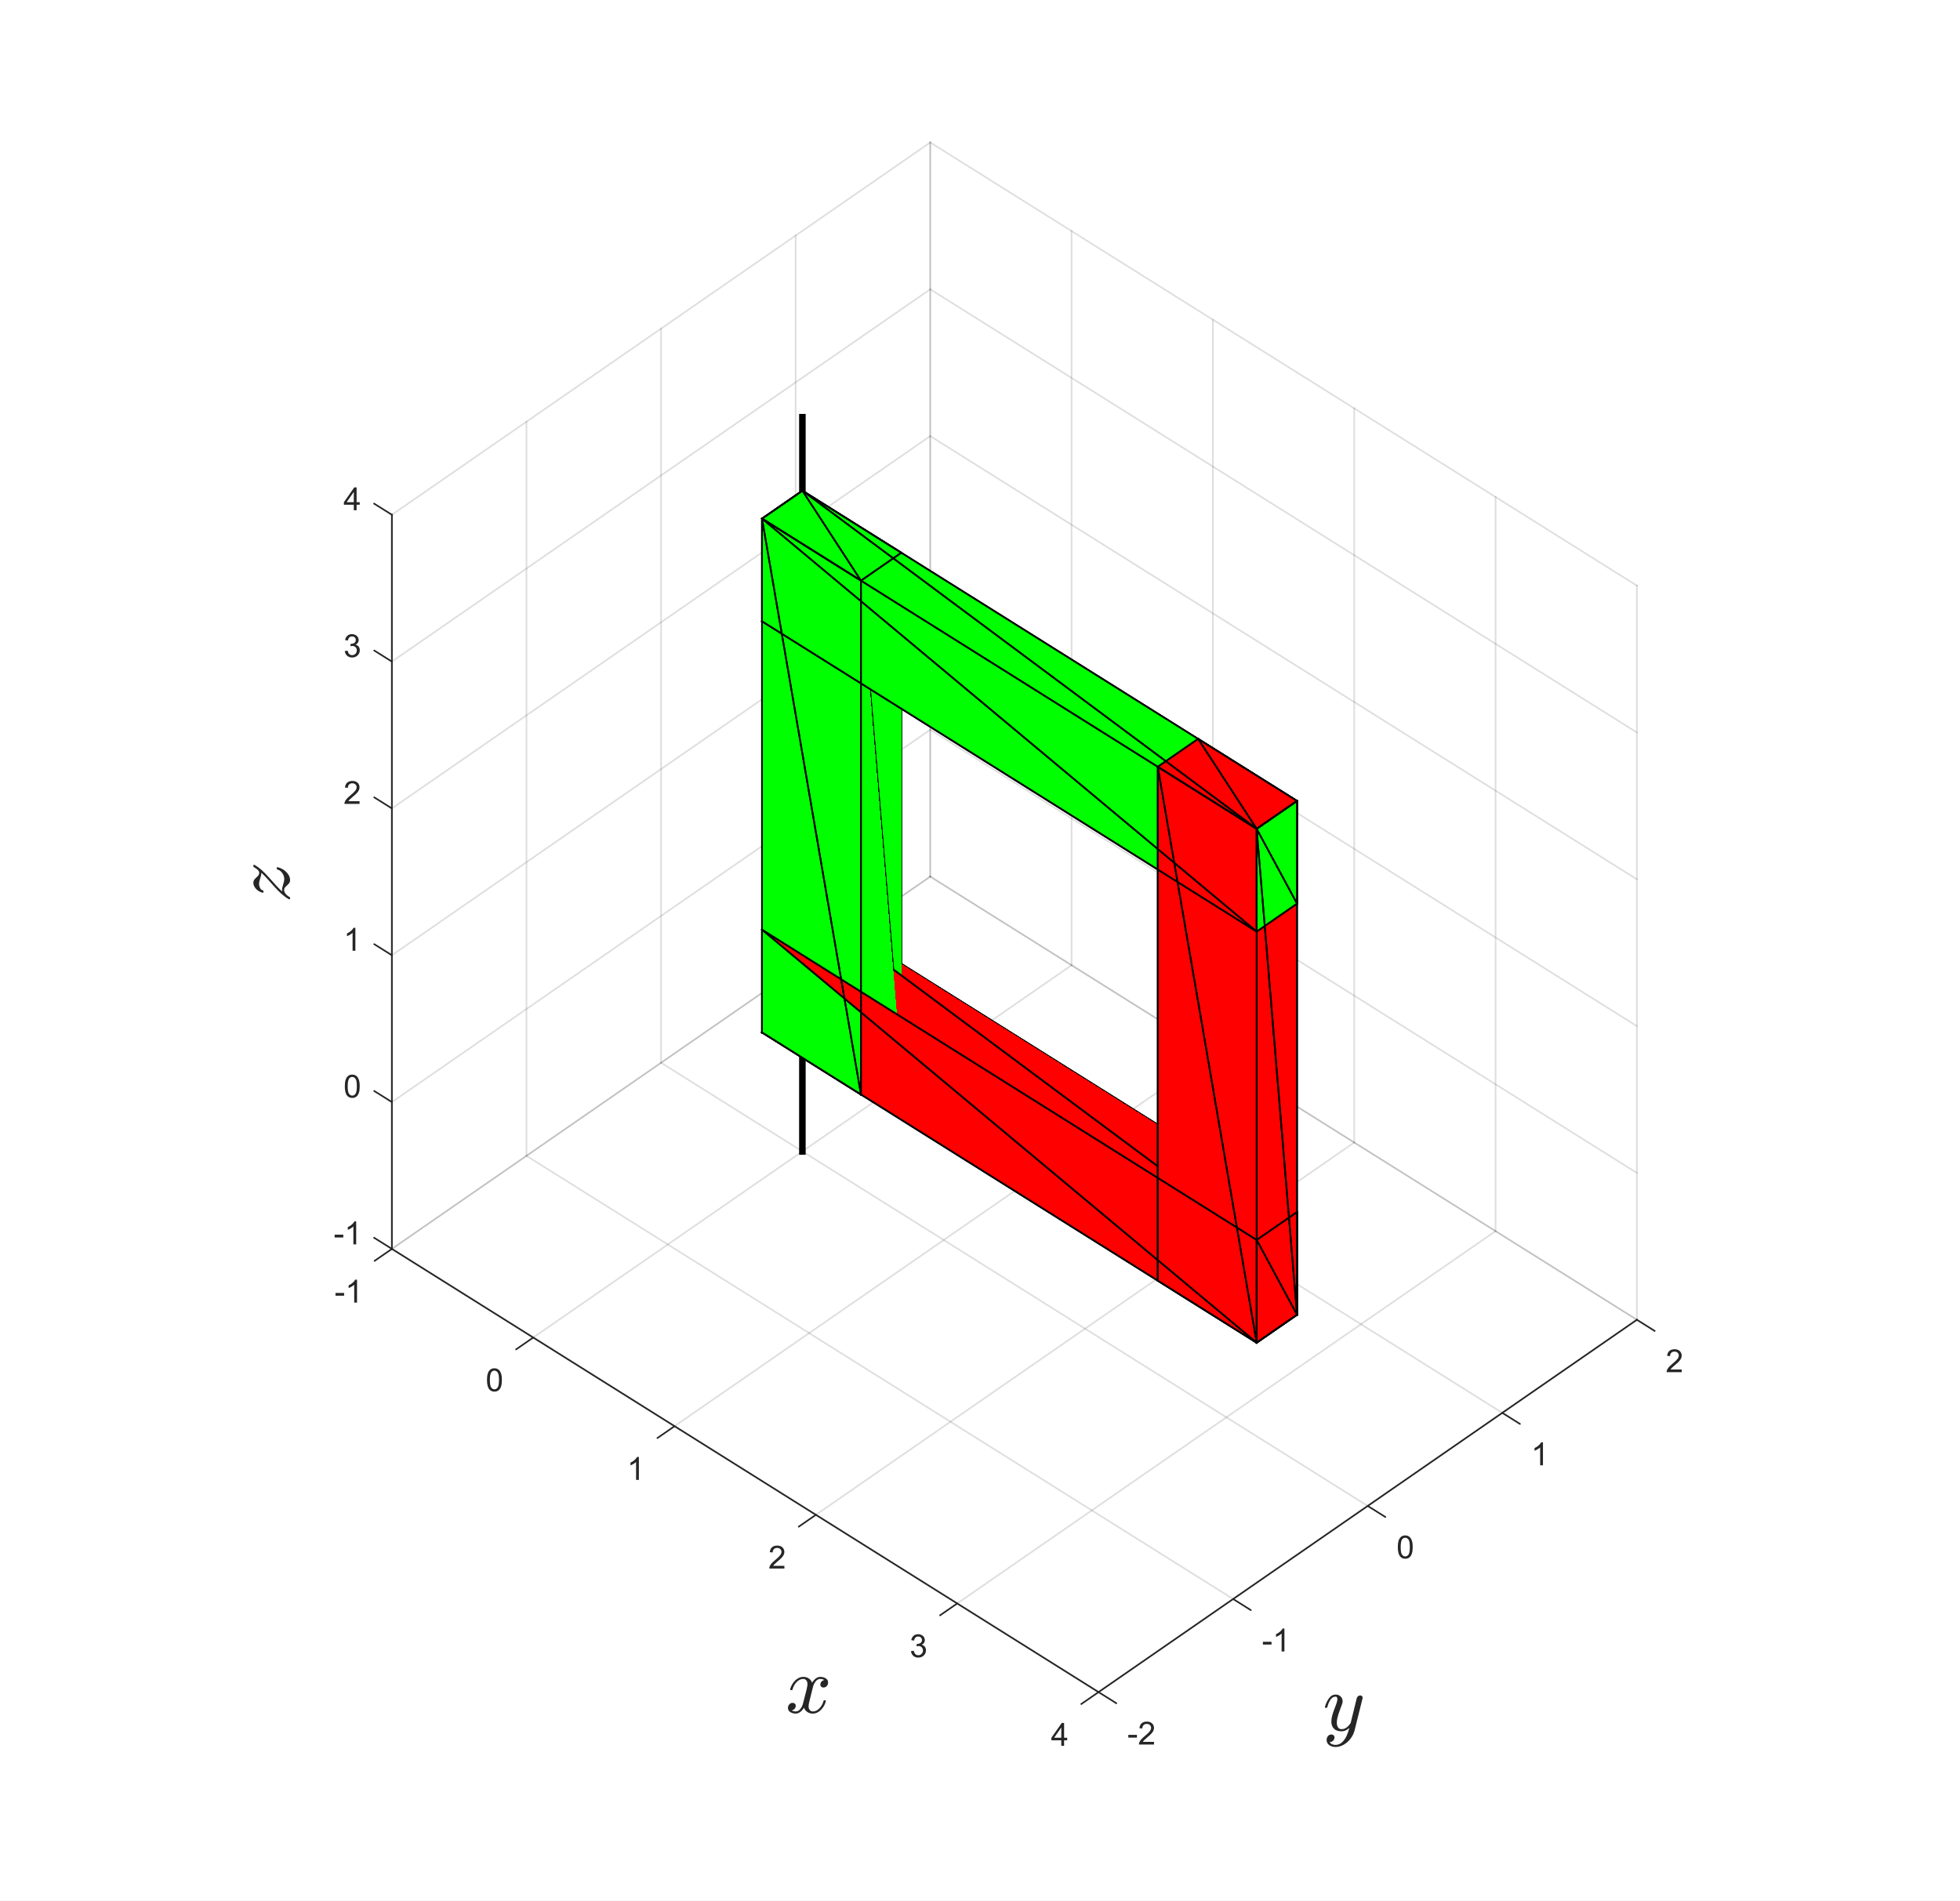 <?xml version="1.0"?>
<!DOCTYPE svg PUBLIC '-//W3C//DTD SVG 1.0//EN'
          'http://www.w3.org/TR/2001/REC-SVG-20010904/DTD/svg10.dtd'>
<svg xmlns:xlink="http://www.w3.org/1999/xlink" style="fill-opacity:1; color-rendering:auto; color-interpolation:auto; stroke:black; text-rendering:auto; stroke-linecap:square; stroke-miterlimit:10; stroke-opacity:1; shape-rendering:auto; fill:black; stroke-dasharray:none; font-weight:normal; stroke-width:1; font-family:'Dialog'; font-style:normal; stroke-linejoin:miter; font-size:12px; stroke-dashoffset:0; image-rendering:auto;" width="798" height="774" xmlns="http://www.w3.org/2000/svg"
><rect width="100%" height="100%" fill="#333333" stroke="none"/><!--Generated by the Batik Graphics2D SVG Generator--><defs id="genericDefs"
  /><g
  ><defs id="defs1"
    ><clipPath clipPathUnits="userSpaceOnUse" id="clipPath1"
      ><path d="M0 0 L798 0 L798 774 L0 774 L0 0 Z"
      /></clipPath
    ></defs
    ><g style="fill:white; stroke:white;"
    ><rect x="0" y="0" width="798" style="clip-path:url(#clipPath1); stroke:none;" height="774"
    /></g
    ><g style="fill:white; text-rendering:optimizeSpeed; color-rendering:optimizeSpeed; image-rendering:optimizeSpeed; shape-rendering:crispEdges; color-interpolation:sRGB; stroke:white;"
    ><rect x="0" width="798" height="774" y="0" style="stroke:none;"
      /><path style="stroke:none;" d="M159.556 508.534 L447.263 689 L666.444 537.391 L378.737 356.925 Z"
      /><path style="stroke:none;" d="M378.737 356.925 L666.444 537.391 L666.444 238.466 L378.737 58 Z"
      /><path style="stroke:none;" d="M159.556 508.534 L378.737 356.925 L378.737 58 L159.556 209.608 Z"
    /></g
    ><g style="stroke-linecap:butt; fill-opacity:0.149; fill:rgb(38,38,38); text-rendering:geometricPrecision; color-rendering:optimizeQuality; image-rendering:optimizeQuality; stroke-linejoin:round; color-interpolation:linearRGB; stroke:rgb(38,38,38); stroke-width:0.667; stroke-opacity:0.149;"
    ><line y2="356.925" style="fill:none;" x1="159.556" x2="378.737" y1="508.534"
      /><line y2="393.019" style="fill:none;" x1="217.097" x2="436.278" y1="544.627"
      /><line y2="429.112" style="fill:none;" x1="274.639" x2="493.82" y1="580.72"
      /><line y2="465.205" style="fill:none;" x1="332.18" x2="551.361" y1="616.813"
      /><line y2="501.298" style="fill:none;" x1="389.722" x2="608.903" y1="652.907"
      /><line y2="537.391" style="fill:none;" x1="447.263" x2="666.444" y1="689"
      /><line y2="58" style="fill:none;" x1="378.737" x2="378.737" y1="356.925"
      /><line y2="94.093" style="fill:none;" x1="436.278" x2="436.278" y1="393.019"
      /><line y2="130.186" style="fill:none;" x1="493.82" x2="493.82" y1="429.112"
      /><line y2="166.28" style="fill:none;" x1="551.361" x2="551.361" y1="465.205"
      /><line y2="202.373" style="fill:none;" x1="608.903" x2="608.903" y1="501.298"
      /><line y2="238.466" style="fill:none;" x1="666.444" x2="666.444" y1="537.391"
      /><line y2="508.534" style="fill:none;" x1="447.263" x2="159.556" y1="689"
      /><line y2="470.632" style="fill:none;" x1="502.058" x2="214.351" y1="651.098"
      /><line y2="432.73" style="fill:none;" x1="556.854" x2="269.146" y1="613.196"
      /><line y2="394.827" style="fill:none;" x1="611.649" x2="323.942" y1="575.294"
      /><line y2="356.925" style="fill:none;" x1="666.444" x2="378.737" y1="537.391"
      /><line y2="209.608" style="fill:none;" x1="159.556" x2="159.556" y1="508.534"
      /><line y2="171.706" style="fill:none;" x1="214.351" x2="214.351" y1="470.632"
      /><line y2="133.804" style="fill:none;" x1="269.146" x2="269.146" y1="432.73"
      /><line y2="95.902" style="fill:none;" x1="323.942" x2="323.942" y1="394.827"
      /><line y2="58" style="fill:none;" x1="378.737" x2="378.737" y1="356.925"
      /><line y2="356.925" style="fill:none;" x1="666.444" x2="378.737" y1="537.391"
      /><line y2="297.14" style="fill:none;" x1="666.444" x2="378.737" y1="477.606"
      /><line y2="237.355" style="fill:none;" x1="666.444" x2="378.737" y1="417.821"
      /><line y2="177.57" style="fill:none;" x1="666.444" x2="378.737" y1="358.036"
      /><line y2="117.785" style="fill:none;" x1="666.444" x2="378.737" y1="298.251"
      /><line y2="58" style="fill:none;" x1="666.444" x2="378.737" y1="238.466"
      /><line y2="508.534" style="fill:none;" x1="378.737" x2="159.556" y1="356.925"
      /><line y2="448.749" style="fill:none;" x1="378.737" x2="159.556" y1="297.14"
      /><line y2="388.964" style="fill:none;" x1="378.737" x2="159.556" y1="237.355"
      /><line y2="329.179" style="fill:none;" x1="378.737" x2="159.556" y1="177.57"
      /><line y2="269.394" style="fill:none;" x1="378.737" x2="159.556" y1="117.785"
      /><line y2="209.608" style="fill:none;" x1="378.737" x2="159.556" y1="58"
    /></g
    ><g style="stroke-linecap:butt; text-rendering:geometricPrecision; color-rendering:optimizeQuality; image-rendering:optimizeQuality; stroke-linejoin:round; color-interpolation:linearRGB; stroke-width:2.667;"
    ><line y2="169.868" style="fill:none;" x1="326.688" x2="326.688" y1="468.853"
    /></g
    ><g transform="translate(147.845,501.188)" style="font-size:13px; fill:rgb(38,38,38); text-rendering:geometricPrecision; color-rendering:optimizeQuality; image-rendering:optimizeQuality; font-family:'SansSerif'; color-interpolation:linearRGB; stroke:rgb(38,38,38);"
    ><path style="stroke:none;" d="M-11.594 2.703 L-11.594 1.562 L-8.078 1.562 L-8.078 2.703 L-11.594 2.703 ZM-2.827 5.5 L-3.968 5.5 L-3.968 -1.781 Q-4.39 -1.391 -5.054 -0.992 Q-5.718 -0.594 -6.249 -0.406 L-6.249 -1.516 Q-5.296 -1.953 -4.577 -2.594 Q-3.858 -3.234 -3.562 -3.844 L-2.827 -3.844 L-2.827 5.5 Z"
    /></g
    ><g style="stroke-linecap:butt; fill:rgb(38,38,38); text-rendering:geometricPrecision; color-rendering:optimizeQuality; image-rendering:optimizeQuality; stroke-linejoin:round; color-interpolation:linearRGB; stroke:rgb(38,38,38); stroke-width:0.667;"
    ><line y2="504.022" style="fill:none;" x1="159.556" x2="152.363" y1="508.534"
      /><line y2="689" style="fill:none;" x1="159.556" x2="447.263" y1="508.534"
      /><line y2="513.364" style="fill:none;" x1="159.556" x2="152.573" y1="508.534"
      /><line y2="209.608" style="fill:none;" x1="159.556" x2="159.556" y1="508.534"
    /></g
    ><g style="fill:red; text-rendering:optimizeSpeed; color-rendering:optimizeSpeed; image-rendering:optimizeSpeed; shape-rendering:crispEdges; color-interpolation:sRGB; stroke:red;"
    ><path style="stroke:none;" d="M326.688 409.038 L310.249 420.408 L326.688 367.188 Z"
      /><path style="stroke:none;" d="M326.688 409.038 L326.688 367.188 L528.083 535.364 Z"
      /><path d="M326.688 409.038 L326.688 199.79 L366.967 434.303 Z" style="fill:lime; stroke:none;"
      /><path d="M326.688 409.038 L310.249 420.408 L326.688 199.79 Z" style="fill:lime; stroke:none;"
    /></g
    ><g style="stroke-linecap:butt; text-rendering:geometricPrecision; color-rendering:optimizeQuality; image-rendering:optimizeQuality; stroke-linejoin:round; color-interpolation:linearRGB; stroke-width:0.667;"
    ><line y2="367.188" style="fill:none;" x1="326.688" x2="326.688" y1="409.038"
    /></g
    ><g style="fill:red; text-rendering:optimizeSpeed; color-rendering:optimizeSpeed; image-rendering:optimizeSpeed; shape-rendering:crispEdges; color-interpolation:sRGB; stroke:red;"
    ><path style="stroke:none;" d="M326.688 409.038 L528.083 535.364 L511.644 546.735 Z"
      /><path d="M326.688 409.038 L366.967 434.303 L350.528 445.674 Z" style="fill:lime; stroke:none;"
    /></g
    ><g style="text-rendering:geometricPrecision; stroke-width:0.667; color-interpolation:linearRGB; color-rendering:optimizeQuality; image-rendering:optimizeQuality;"
    ><line y2="409.038" style="fill:none;" x1="366.967" x2="326.688" y1="434.303"
    /></g
    ><g style="fill:lime; text-rendering:optimizeSpeed; color-rendering:optimizeSpeed; image-rendering:optimizeSpeed; shape-rendering:crispEdges; color-interpolation:sRGB; stroke:lime;"
    ><path style="stroke:none;" d="M326.688 409.038 L350.528 445.674 L310.249 420.408 Z"
      /><path d="M326.688 409.038 L511.644 546.735 L310.249 420.408 Z" style="fill:red; stroke:none;"
    /></g
    ><g style="text-rendering:geometricPrecision; stroke-width:0.667; color-interpolation:linearRGB; color-rendering:optimizeQuality; image-rendering:optimizeQuality;"
    ><line y2="409.038" style="fill:none;" x1="310.249" x2="326.688" y1="420.408"
      /><line y2="409.038" style="fill:none;" x1="350.528" x2="326.688" y1="445.674"
      /><line y2="445.674" style="fill:none;" x1="326.688" x2="350.528" y1="409.038"
      /><line y2="434.303" style="fill:none;" x1="326.688" x2="366.967" y1="409.038"
      /><line y2="420.408" style="fill:none;" x1="326.688" x2="310.249" y1="409.038"
      /><line y2="409.038" style="fill:none;" x1="326.688" x2="326.688" y1="199.79"
      /><line y2="420.408" style="fill:none;" x1="326.688" x2="310.249" y1="409.038"
      /><line y2="409.038" style="fill:none;" x1="326.688" x2="326.688" y1="367.188"
      /><line y2="409.038" style="fill:none;" x1="310.249" x2="326.688" y1="420.408"
      /><line y2="535.364" style="fill:none;" x1="326.688" x2="528.083" y1="409.038"
    /></g
    ><g style="fill:red; text-rendering:optimizeSpeed; color-rendering:optimizeSpeed; image-rendering:optimizeSpeed; shape-rendering:crispEdges; color-interpolation:sRGB; stroke:red;"
    ><path style="stroke:none;" d="M487.804 510.099 L511.644 546.735 L471.365 521.469 Z"
    /></g
    ><g style="text-rendering:geometricPrecision; stroke-width:0.667; color-interpolation:linearRGB; color-rendering:optimizeQuality; image-rendering:optimizeQuality;"
    ><line y2="409.038" style="fill:none;" x1="511.644" x2="326.688" y1="546.735"
      /><line y2="546.735" style="fill:none;" x1="326.688" x2="511.644" y1="409.038"
      /><line y2="409.038" style="fill:none;" x1="528.083" x2="326.688" y1="535.364"
      /><line y2="199.79" style="fill:none;" x1="326.688" x2="326.688" y1="409.038"
    /></g
    ><g transform="translate(148.187,516.398)" style="font-size:13px; fill:rgb(38,38,38); text-rendering:geometricPrecision; color-rendering:optimizeQuality; image-rendering:optimizeQuality; font-family:'SansSerif'; color-interpolation:linearRGB; stroke:rgb(38,38,38);"
    ><path style="stroke:none;" d="M-11.594 11.203 L-11.594 10.062 L-8.078 10.062 L-8.078 11.203 L-11.594 11.203 ZM-2.827 14 L-3.968 14 L-3.968 6.719 Q-4.39 7.109 -5.054 7.508 Q-5.718 7.906 -6.249 8.094 L-6.249 6.984 Q-5.296 6.547 -4.577 5.906 Q-3.858 5.266 -3.562 4.656 L-2.827 4.656 L-2.827 14 Z"
    /></g
    ><g style="fill:red; text-rendering:optimizeSpeed; color-rendering:optimizeSpeed; image-rendering:optimizeSpeed; shape-rendering:crispEdges; color-interpolation:sRGB; stroke:red;"
    ><path style="stroke:none;" d="M310.249 420.408 L310.249 378.559 L326.688 367.188 Z"
    /></g
    ><g style="text-rendering:geometricPrecision; stroke-width:0.667; color-interpolation:linearRGB; color-rendering:optimizeQuality; image-rendering:optimizeQuality;"
    ><line y2="367.188" style="fill:none;" x1="310.249" x2="326.688" y1="420.408"
    /></g
    ><g style="fill:lime; text-rendering:optimizeSpeed; color-rendering:optimizeSpeed; image-rendering:optimizeSpeed; shape-rendering:crispEdges; color-interpolation:sRGB; stroke:lime;"
    ><path style="stroke:none;" d="M310.249 420.408 L310.249 211.161 L326.688 199.79 Z"
      /><path style="stroke:none;" d="M326.688 241.64 L310.249 253.01 L326.688 199.79 Z"
    /></g
    ><g style="text-rendering:geometricPrecision; stroke-width:0.667; color-interpolation:linearRGB; color-rendering:optimizeQuality; image-rendering:optimizeQuality;"
    ><line y2="420.408" style="fill:none;" x1="326.688" x2="310.249" y1="199.79"
      /><line x1="310.249" x2="326.688" y1="420.408" style="fill:none; stroke-linecap:round;" y2="199.79"
      /><line y2="420.408" style="fill:none;" x1="326.688" x2="310.249" y1="367.188"
    /></g
    ><g style="fill:lime; text-rendering:optimizeSpeed; color-rendering:optimizeSpeed; image-rendering:optimizeSpeed; shape-rendering:crispEdges; color-interpolation:sRGB; stroke:lime;"
    ><path style="stroke:none;" d="M366.967 434.303 L326.688 199.79 L366.967 225.055 Z"
      /><path d="M528.083 535.364 L326.688 367.188 L528.083 493.514 Z" style="fill:red; stroke:none;"
      /><path style="stroke:none;" d="M326.688 241.64 L326.688 199.79 L528.083 367.966 Z"
    /></g
    ><g style="text-rendering:geometricPrecision; stroke-width:0.667; color-interpolation:linearRGB; color-rendering:optimizeQuality; image-rendering:optimizeQuality;"
    ><line y2="199.79" style="fill:none;" x1="366.967" x2="326.688" y1="434.303"
      /><line x1="326.688" x2="366.967" y1="199.79" style="fill:none; stroke-linecap:round;" y2="434.303"
    /></g
    ><g style="fill:lime; text-rendering:optimizeSpeed; color-rendering:optimizeSpeed; image-rendering:optimizeSpeed; shape-rendering:crispEdges; color-interpolation:sRGB; stroke:lime;"
    ><path style="stroke:none;" d="M528.083 367.966 L326.688 199.79 L528.083 326.116 Z"
    /></g
    ><g style="text-rendering:geometricPrecision; stroke-width:0.667; color-interpolation:linearRGB; color-rendering:optimizeQuality; image-rendering:optimizeQuality;"
    ><line y2="225.055" style="fill:none;" x1="366.967" x2="366.967" y1="434.303"
      /><line y2="434.303" style="fill:none;" x1="366.967" x2="366.967" y1="225.055"
    /></g
    ><g style="fill:red; text-rendering:optimizeSpeed; color-rendering:optimizeSpeed; image-rendering:optimizeSpeed; shape-rendering:crispEdges; color-interpolation:sRGB; stroke:red;"
    ><path style="stroke:none;" d="M487.804 510.099 L487.804 300.851 L528.083 535.364 Z"
    /></g
    ><g style="text-rendering:geometricPrecision; stroke-width:0.667; color-interpolation:linearRGB; color-rendering:optimizeQuality; image-rendering:optimizeQuality;"
    ><line y2="367.188" style="fill:none;" x1="528.083" x2="326.688" y1="535.364"
    /></g
    ><g style="fill:red; text-rendering:optimizeSpeed; color-rendering:optimizeSpeed; image-rendering:optimizeSpeed; shape-rendering:crispEdges; color-interpolation:sRGB; stroke:red;"
    ><path style="stroke:none;" d="M528.083 535.364 L487.804 300.851 L528.083 326.116 Z"
    /></g
    ><g style="text-rendering:geometricPrecision; stroke-width:0.667; color-interpolation:linearRGB; color-rendering:optimizeQuality; image-rendering:optimizeQuality;"
    ><line y2="493.514" style="fill:none;" x1="326.688" x2="528.083" y1="367.188"
      /><line y2="367.188" style="fill:none;" x1="528.083" x2="326.688" y1="493.514"
      /><line x1="326.688" x2="528.083" y1="367.188" style="fill:none; stroke-linecap:round;" y2="535.364"
      /><line y2="510.099" style="fill:none;" x1="487.804" x2="487.804" y1="300.851"
      /><line x1="487.804" x2="528.083" y1="300.851" style="fill:none; stroke-linecap:round;" y2="535.364"
      /><line y2="300.851" style="fill:none;" x1="528.083" x2="487.804" y1="535.364"
    /></g
    ><g style="fill:lime; text-rendering:optimizeSpeed; color-rendering:optimizeSpeed; image-rendering:optimizeSpeed; shape-rendering:crispEdges; color-interpolation:sRGB; stroke:lime;"
    ><path style="stroke:none;" d="M326.688 241.64 L528.083 367.966 L511.644 379.337 Z"
    /></g
    ><g style="text-rendering:geometricPrecision; stroke-width:0.667; color-interpolation:linearRGB; color-rendering:optimizeQuality; image-rendering:optimizeQuality;"
    ><line y2="367.966" style="fill:none;" x1="326.688" x2="528.083" y1="241.64"
      /><line y2="241.64" style="fill:none;" x1="528.083" x2="326.688" y1="367.966"
      /><line x1="326.688" x2="528.083" y1="199.79" style="fill:none; stroke-linecap:round;" y2="367.966"
      /><line y2="199.79" style="fill:none;" x1="528.083" x2="326.688" y1="367.966"
    /></g
    ><g style="fill:red; text-rendering:optimizeSpeed; color-rendering:optimizeSpeed; image-rendering:optimizeSpeed; shape-rendering:crispEdges; color-interpolation:sRGB; stroke:red;"
    ><path style="stroke:none;" d="M487.804 510.099 L471.365 312.222 L487.804 300.851 Z"
    /></g
    ><g style="text-rendering:geometricPrecision; stroke-width:0.667; color-interpolation:linearRGB; color-rendering:optimizeQuality; image-rendering:optimizeQuality;"
    ><line y2="300.851" style="fill:none;" x1="487.804" x2="487.804" y1="510.099"
    /></g
    ><g style="fill:red; text-rendering:optimizeSpeed; color-rendering:optimizeSpeed; image-rendering:optimizeSpeed; shape-rendering:crispEdges; color-interpolation:sRGB; stroke:red;"
    ><path style="stroke:none;" d="M326.688 367.188 L511.644 504.885 L528.083 493.514 Z"
    /></g
    ><g style="text-rendering:geometricPrecision; stroke-width:0.667; color-interpolation:linearRGB; color-rendering:optimizeQuality; image-rendering:optimizeQuality;"
    ><line y2="379.337" style="fill:none;" x1="326.688" x2="511.644" y1="241.64"
    /></g
    ><g style="fill:red; text-rendering:optimizeSpeed; color-rendering:optimizeSpeed; image-rendering:optimizeSpeed; shape-rendering:crispEdges; color-interpolation:sRGB; stroke:red;"
    ><path style="stroke:none;" d="M487.804 510.099 L471.365 521.469 L471.365 312.222 Z"
    /></g
    ><g style="text-rendering:geometricPrecision; stroke-width:0.667; color-interpolation:linearRGB; color-rendering:optimizeQuality; image-rendering:optimizeQuality;"
    ><line y2="510.099" style="fill:none;" x1="471.365" x2="487.804" y1="312.222"
      /><line y2="312.222" style="fill:none;" x1="487.804" x2="471.365" y1="510.099"
    /></g
    ><g style="fill:lime; text-rendering:optimizeSpeed; color-rendering:optimizeSpeed; image-rendering:optimizeSpeed; shape-rendering:crispEdges; color-interpolation:sRGB; stroke:lime;"
    ><path style="stroke:none;" d="M326.688 241.64 L511.644 379.337 L310.249 253.01 Z"
    /></g
    ><g style="text-rendering:geometricPrecision; stroke-width:0.667; color-interpolation:linearRGB; color-rendering:optimizeQuality; image-rendering:optimizeQuality;"
    ><line y2="241.64" style="fill:none;" x1="511.644" x2="326.688" y1="379.337"
    /></g
    ><g style="fill:lime; text-rendering:optimizeSpeed; color-rendering:optimizeSpeed; image-rendering:optimizeSpeed; shape-rendering:crispEdges; color-interpolation:sRGB; stroke:lime;"
    ><path style="stroke:none;" d="M366.967 434.303 L366.967 225.055 L350.528 236.426 Z"
    /></g
    ><g style="text-rendering:geometricPrecision; stroke-width:0.667; color-interpolation:linearRGB; color-rendering:optimizeQuality; image-rendering:optimizeQuality;"
    ><line y2="236.426" style="fill:none;" x1="366.967" x2="350.528" y1="434.303"
      /><line y2="434.303" style="fill:none;" x1="350.528" x2="366.967" y1="236.426"
    /></g
    ><g style="fill:red; text-rendering:optimizeSpeed; color-rendering:optimizeSpeed; image-rendering:optimizeSpeed; shape-rendering:crispEdges; color-interpolation:sRGB; stroke:red;"
    ><path style="stroke:none;" d="M326.688 367.188 L310.249 378.559 L511.644 504.885 Z"
    /></g
    ><g style="text-rendering:geometricPrecision; stroke-width:0.667; color-interpolation:linearRGB; color-rendering:optimizeQuality; image-rendering:optimizeQuality;"
    ><line y2="367.188" style="fill:none;" x1="511.644" x2="326.688" y1="504.885"
      /><line y2="504.885" style="fill:none;" x1="326.688" x2="511.644" y1="367.188"
    /></g
    ><g style="fill:lime; text-rendering:optimizeSpeed; color-rendering:optimizeSpeed; image-rendering:optimizeSpeed; shape-rendering:crispEdges; color-interpolation:sRGB; stroke:lime;"
    ><path style="stroke:none;" d="M366.967 434.303 L350.528 236.426 L350.528 445.674 Z"
    /></g
    ><g style="text-rendering:geometricPrecision; stroke-width:0.667; color-interpolation:linearRGB; color-rendering:optimizeQuality; image-rendering:optimizeQuality;"
    ><line y2="434.303" style="fill:none;" x1="350.528" x2="366.967" y1="445.674"
      /><line x1="366.967" x2="350.528" y1="434.303" style="fill:none; stroke-linecap:round;" y2="445.674"
      /><line y2="521.469" style="fill:none;" x1="487.804" x2="471.365" y1="510.099"
      /><line y2="510.099" style="fill:none;" x1="471.365" x2="487.804" y1="521.469"
    /></g
    ><g style="fill:red; text-rendering:optimizeSpeed; color-rendering:optimizeSpeed; image-rendering:optimizeSpeed; shape-rendering:crispEdges; color-interpolation:sRGB; stroke:red;"
    ><path style="stroke:none;" d="M310.249 420.408 L511.644 546.735 L310.249 378.559 Z"
    /></g
    ><g style="text-rendering:geometricPrecision; stroke-width:0.667; color-interpolation:linearRGB; color-rendering:optimizeQuality; image-rendering:optimizeQuality;"
    ><line y2="420.408" style="fill:none;" x1="511.644" x2="310.249" y1="546.735"
      /><line y2="546.735" style="fill:none;" x1="310.249" x2="511.644" y1="420.408"
      /><line x1="310.249" x2="326.688" y1="378.559" style="fill:none; stroke-linecap:round;" y2="367.188"
      /><line y2="378.559" style="fill:none;" x1="326.688" x2="310.249" y1="367.188"
      /><line y2="253.01" style="fill:none;" x1="326.688" x2="310.249" y1="241.64"
      /><line y2="241.64" style="fill:none;" x1="310.249" x2="326.688" y1="253.01"
    /></g
    ><g style="fill:lime; text-rendering:optimizeSpeed; color-rendering:optimizeSpeed; image-rendering:optimizeSpeed; shape-rendering:crispEdges; color-interpolation:sRGB; stroke:lime;"
    ><path style="stroke:none;" d="M310.249 253.01 L310.249 211.161 L326.688 199.79 Z"
    /></g
    ><g style="text-rendering:geometricPrecision; stroke-width:0.667; color-interpolation:linearRGB; color-rendering:optimizeQuality; image-rendering:optimizeQuality;"
    ><line y2="253.01" style="fill:none;" x1="326.688" x2="310.249" y1="199.79"
      /><line x1="310.249" x2="326.688" y1="253.01" style="fill:none; stroke-linecap:round;" y2="199.79"
    /></g
    ><g style="fill:lime; text-rendering:optimizeSpeed; color-rendering:optimizeSpeed; image-rendering:optimizeSpeed; shape-rendering:crispEdges; color-interpolation:sRGB; stroke:lime;"
    ><path style="stroke:none;" d="M310.249 420.408 L350.528 445.674 L310.249 211.161 Z"
    /></g
    ><g style="text-rendering:geometricPrecision; stroke-width:0.667; color-interpolation:linearRGB; color-rendering:optimizeQuality; image-rendering:optimizeQuality;"
    ><line y2="420.408" style="fill:none;" x1="310.249" x2="310.249" y1="378.559"
      /><line y2="378.559" style="fill:none;" x1="310.249" x2="310.249" y1="420.408"
      /><line y2="211.161" style="fill:none;" x1="310.249" x2="310.249" y1="420.408"
      /><line y2="420.408" style="fill:none;" x1="310.249" x2="310.249" y1="211.161"
      /><line y2="445.674" style="fill:none;" x1="310.249" x2="350.528" y1="420.408"
      /><line x1="350.528" x2="310.249" y1="445.674" style="fill:none; stroke-linecap:round;" y2="420.408"
      /><line x1="666.444" x2="673.637" y1="537.391" style="fill:none; stroke-linejoin:round; stroke:rgb(38,38,38);" y2="541.903"
      /><line x1="447.263" x2="666.444" y1="689" style="fill:none; stroke-linejoin:round; stroke:rgb(38,38,38);" y2="537.391"
    /></g
    ><g style="stroke-linecap:round; fill:rgb(38,38,38); text-rendering:geometricPrecision; color-rendering:optimizeQuality; image-rendering:optimizeQuality; stroke-linejoin:round; color-interpolation:linearRGB; stroke:rgb(38,38,38); stroke-width:0.667;"
    ><line y2="549.457" style="fill:none;" x1="217.097" x2="210.114" y1="544.627"
    /></g
    ><g transform="translate(678.155,544.737)" style="font-size:13px; fill:rgb(38,38,38); text-rendering:geometricPrecision; color-rendering:optimizeQuality; image-rendering:optimizeQuality; font-family:'SansSerif'; color-interpolation:linearRGB; stroke:rgb(38,38,38);"
    ><path style="stroke:none;" d="M6.547 12.906 L6.547 14 L0.391 14 Q0.375 13.594 0.531 13.203 Q0.766 12.578 1.281 11.969 Q1.797 11.359 2.781 10.562 Q4.297 9.312 4.828 8.586 Q5.359 7.859 5.359 7.219 Q5.359 6.531 4.875 6.07 Q4.391 5.609 3.609 5.609 Q2.781 5.609 2.289 6.102 Q1.797 6.594 1.781 7.469 L0.609 7.344 Q0.734 6.031 1.516 5.344 Q2.297 4.656 3.625 4.656 Q4.969 4.656 5.75 5.398 Q6.531 6.141 6.531 7.234 Q6.531 7.797 6.305 8.336 Q6.078 8.875 5.547 9.477 Q5.016 10.078 3.781 11.109 Q2.75 11.969 2.461 12.281 Q2.172 12.594 1.984 12.906 L6.547 12.906 Z"
    /></g
    ><g transform="translate(147.845,441.403)" style="font-size:13px; fill:rgb(38,38,38); text-rendering:geometricPrecision; color-rendering:optimizeQuality; image-rendering:optimizeQuality; font-family:'SansSerif'; color-interpolation:linearRGB; stroke:rgb(38,38,38);"
    ><path style="stroke:none;" d="M-7.453 0.906 Q-7.453 -0.734 -7.117 -1.742 Q-6.781 -2.75 -6.109 -3.297 Q-5.438 -3.844 -4.422 -3.844 Q-3.672 -3.844 -3.109 -3.539 Q-2.547 -3.234 -2.18 -2.672 Q-1.812 -2.109 -1.602 -1.289 Q-1.391 -0.469 -1.391 0.906 Q-1.391 2.547 -1.727 3.555 Q-2.062 4.562 -2.734 5.109 Q-3.406 5.656 -4.422 5.656 Q-5.766 5.656 -6.547 4.688 Q-7.453 3.531 -7.453 0.906 ZM-6.281 0.906 Q-6.281 3.203 -5.75 3.961 Q-5.219 4.719 -4.422 4.719 Q-3.641 4.719 -3.102 3.961 Q-2.562 3.203 -2.562 0.906 Q-2.562 -1.391 -3.102 -2.141 Q-3.641 -2.891 -4.438 -2.891 Q-5.219 -2.891 -5.703 -2.234 Q-6.281 -1.375 -6.281 0.906 Z"
    /></g
    ><g style="stroke-linecap:round; fill:rgb(38,38,38); text-rendering:geometricPrecision; color-rendering:optimizeQuality; image-rendering:optimizeQuality; stroke-linejoin:round; color-interpolation:linearRGB; stroke:rgb(38,38,38); stroke-width:0.667;"
    ><line y2="444.237" style="fill:none;" x1="159.556" x2="152.363" y1="448.749"
    /></g
    ><g style="text-rendering:geometricPrecision; stroke-width:0.667; color-interpolation:linearRGB; color-rendering:optimizeQuality; image-rendering:optimizeQuality;"
    ><line y2="199.79" style="fill:none;" x1="326.688" x2="326.688" y1="241.64"
      /><line y2="241.64" style="fill:none;" x1="326.688" x2="326.688" y1="199.79"
    /></g
    ><g style="fill:lime; text-rendering:optimizeSpeed; color-rendering:optimizeSpeed; image-rendering:optimizeSpeed; shape-rendering:crispEdges; color-interpolation:sRGB; stroke:lime;"
    ><path style="stroke:none;" d="M350.528 445.674 L350.528 236.426 L310.249 211.161 Z"
      /><path d="M487.804 510.099 L528.083 535.364 L511.644 546.735 Z" style="fill:red; stroke:none;"
    /></g
    ><g style="text-rendering:geometricPrecision; stroke-width:0.667; color-interpolation:linearRGB; color-rendering:optimizeQuality; image-rendering:optimizeQuality;"
    ><line y2="510.099" style="fill:none;" x1="528.083" x2="487.804" y1="535.364"
      /><line y2="535.364" style="fill:none;" x1="487.804" x2="528.083" y1="510.099"
      /><line y2="546.735" style="fill:none;" x1="487.804" x2="511.644" y1="510.099"
      /><line y2="510.099" style="fill:none;" x1="511.644" x2="487.804" y1="546.735"
    /></g
    ><g style="fill:red; text-rendering:optimizeSpeed; color-rendering:optimizeSpeed; image-rendering:optimizeSpeed; shape-rendering:crispEdges; color-interpolation:sRGB; stroke:red;"
    ><path style="stroke:none;" d="M511.644 546.735 L511.644 504.885 L310.249 378.559 Z"
      /><path d="M310.249 253.01 L511.644 379.337 L310.249 211.161 Z" style="fill:lime; stroke:none;"
      /><path d="M511.644 379.337 L511.644 337.487 L310.249 211.161 Z" style="fill:lime; stroke:none;"
    /></g
    ><g style="text-rendering:geometricPrecision; stroke-width:0.667; color-interpolation:linearRGB; color-rendering:optimizeQuality; stroke-linecap:round; image-rendering:optimizeQuality;"
    ><line y2="445.674" style="fill:none;" x1="350.528" x2="350.528" y1="236.426"
      /><line y2="211.161" style="fill:none;" x1="350.528" x2="310.249" y1="445.674"
      /><line x1="310.249" x2="350.528" y1="211.161" style="fill:none; stroke-linecap:square;" y2="445.674"
      /><line x1="350.528" x2="350.528" y1="445.674" style="fill:none; stroke-linecap:square;" y2="236.426"
    /></g
    ><g transform="translate(205.728,552.491)" style="font-size:13px; fill:rgb(38,38,38); text-rendering:geometricPrecision; color-rendering:optimizeQuality; image-rendering:optimizeQuality; font-family:'SansSerif'; color-interpolation:linearRGB; stroke:rgb(38,38,38);"
    ><path style="stroke:none;" d="M-7.453 9.406 Q-7.453 7.766 -7.117 6.758 Q-6.781 5.75 -6.109 5.203 Q-5.438 4.656 -4.422 4.656 Q-3.672 4.656 -3.109 4.961 Q-2.547 5.266 -2.18 5.828 Q-1.812 6.391 -1.602 7.211 Q-1.391 8.031 -1.391 9.406 Q-1.391 11.047 -1.727 12.055 Q-2.062 13.062 -2.734 13.609 Q-3.406 14.156 -4.422 14.156 Q-5.766 14.156 -6.547 13.188 Q-7.453 12.031 -7.453 9.406 ZM-6.281 9.406 Q-6.281 11.703 -5.75 12.461 Q-5.219 13.219 -4.422 13.219 Q-3.641 13.219 -3.102 12.461 Q-2.562 11.703 -2.562 9.406 Q-2.562 7.109 -3.102 6.359 Q-3.641 5.609 -4.438 5.609 Q-5.219 5.609 -5.703 6.266 Q-6.281 7.125 -6.281 9.406 Z"
    /></g
    ><g style="fill:red; text-rendering:optimizeSpeed; color-rendering:optimizeSpeed; image-rendering:optimizeSpeed; shape-rendering:crispEdges; color-interpolation:sRGB; stroke:red;"
    ><path style="stroke:none;" d="M471.365 521.469 L511.644 546.735 L471.365 312.222 Z"
    /></g
    ><g style="text-rendering:geometricPrecision; stroke-width:0.667; color-interpolation:linearRGB; color-rendering:optimizeQuality; image-rendering:optimizeQuality;"
    ><line y2="546.735" style="fill:none;" x1="310.249" x2="511.644" y1="378.559"
    /></g
    ><g style="fill:red; text-rendering:optimizeSpeed; color-rendering:optimizeSpeed; image-rendering:optimizeSpeed; shape-rendering:crispEdges; color-interpolation:sRGB; stroke:red;"
    ><path style="stroke:none;" d="M511.644 546.735 L511.644 337.487 L471.365 312.222 Z"
    /></g
    ><g style="text-rendering:geometricPrecision; stroke-width:0.667; color-interpolation:linearRGB; color-rendering:optimizeQuality; stroke-linecap:round; image-rendering:optimizeQuality;"
    ><line y2="378.559" style="fill:none;" x1="511.644" x2="310.249" y1="504.885"
      /><line y2="378.559" style="fill:none;" x1="511.644" x2="310.249" y1="546.735"
      /><line y2="504.885" style="fill:none;" x1="310.249" x2="511.644" y1="378.559"
      /><line x1="611.649" x2="618.842" y1="575.294" style="fill:none; stroke:rgb(38,38,38);" y2="579.805"
      /><line x1="274.639" x2="267.656" y1="580.72" style="fill:none; stroke:rgb(38,38,38);" y2="585.55"
    /></g
    ><g transform="translate(623.36,582.639)" style="font-size:13px; fill:rgb(38,38,38); text-rendering:geometricPrecision; color-rendering:optimizeQuality; image-rendering:optimizeQuality; font-family:'SansSerif'; color-interpolation:linearRGB; stroke:rgb(38,38,38);"
    ><path style="stroke:none;" d="M4.844 14 L3.703 14 L3.703 6.719 Q3.281 7.109 2.617 7.508 Q1.953 7.906 1.422 8.094 L1.422 6.984 Q2.375 6.547 3.094 5.906 Q3.812 5.266 4.109 4.656 L4.844 4.656 L4.844 14 Z"
    /></g
    ><g transform="translate(263.27,588.584)" style="font-size:13px; fill:rgb(38,38,38); text-rendering:geometricPrecision; color-rendering:optimizeQuality; image-rendering:optimizeQuality; font-family:'SansSerif'; color-interpolation:linearRGB; stroke:rgb(38,38,38);"
    ><path style="stroke:none;" d="M-3.156 14 L-4.297 14 L-4.297 6.719 Q-4.719 7.109 -5.383 7.508 Q-6.047 7.906 -6.578 8.094 L-6.578 6.984 Q-5.625 6.547 -4.906 5.906 Q-4.188 5.266 -3.891 4.656 L-3.156 4.656 L-3.156 14 Z"
    /></g
    ><g transform="translate(147.845,381.618)" style="font-size:13px; fill:rgb(38,38,38); text-rendering:geometricPrecision; color-rendering:optimizeQuality; image-rendering:optimizeQuality; font-family:'SansSerif'; color-interpolation:linearRGB; stroke:rgb(38,38,38);"
    ><path style="stroke:none;" d="M-3.156 5.5 L-4.297 5.5 L-4.297 -1.781 Q-4.719 -1.391 -5.383 -0.992 Q-6.047 -0.594 -6.578 -0.406 L-6.578 -1.516 Q-5.625 -1.953 -4.906 -2.594 Q-4.188 -3.234 -3.891 -3.844 L-3.156 -3.844 L-3.156 5.5 Z"
    /></g
    ><g style="stroke-linecap:round; fill:rgb(38,38,38); text-rendering:geometricPrecision; color-rendering:optimizeQuality; image-rendering:optimizeQuality; color-interpolation:linearRGB; stroke:rgb(38,38,38); stroke-width:0.667;"
    ><line y2="384.452" style="fill:none;" x1="159.556" x2="152.363" y1="388.964"
    /></g
    ><g transform="translate(338.846,669.374)" style="font-size:33px; fill:rgb(38,38,38); text-rendering:geometricPrecision; color-rendering:optimizeQuality; image-rendering:optimizeQuality; font-family:'mwa_cmmi10'; color-interpolation:linearRGB; stroke:rgb(38,38,38);"
    ><path style="stroke:none;" d="M-16.473 27.047 Q-15.895 27.5 -14.832 27.5 Q-13.801 27.5 -13.012 26.508 Q-12.223 25.515 -11.926 24.344 L-10.426 18.5 Q-10.082 16.89 -10.082 16.312 Q-10.082 15.5 -10.535 14.883 Q-10.988 14.265 -11.816 14.265 Q-12.863 14.265 -13.785 14.922 Q-14.707 15.578 -15.332 16.586 Q-15.957 17.594 -16.207 18.625 Q-16.285 18.828 -16.473 18.828 L-16.879 18.828 Q-17.129 18.828 -17.129 18.531 L-17.129 18.422 Q-16.817 17.203 -16.043 16.039 Q-15.27 14.875 -14.145 14.148 Q-13.02 13.422 -11.754 13.422 Q-10.535 13.422 -9.566 14.062 Q-8.598 14.703 -8.191 15.812 Q-7.629 14.797 -6.746 14.109 Q-5.863 13.422 -4.816 13.422 Q-4.113 13.422 -3.371 13.672 Q-2.629 13.922 -2.16 14.437 Q-1.692 14.953 -1.692 15.719 Q-1.692 16.562 -2.231 17.164 Q-2.77 17.765 -3.613 17.765 Q-4.145 17.765 -4.496 17.43 Q-4.848 17.094 -4.848 16.578 Q-4.848 15.875 -4.379 15.351 Q-3.91 14.828 -3.238 14.734 Q-3.832 14.265 -4.895 14.265 Q-5.957 14.265 -6.738 15.25 Q-7.52 16.234 -7.832 17.453 L-9.285 23.281 Q-9.645 24.594 -9.645 25.453 Q-9.645 26.297 -9.168 26.898 Q-8.691 27.5 -7.895 27.5 Q-6.348 27.5 -5.137 26.14 Q-3.926 24.781 -3.535 23.156 Q-3.473 22.953 -3.27 22.953 L-2.879 22.953 Q-2.738 22.953 -2.66 23.047 Q-2.582 23.14 -2.582 23.25 Q-2.582 23.281 -2.613 23.344 Q-3.082 25.312 -4.582 26.844 Q-6.082 28.375 -7.957 28.375 Q-9.176 28.375 -10.152 27.719 Q-11.129 27.062 -11.52 25.953 Q-12.035 26.922 -12.949 27.648 Q-13.863 28.375 -14.895 28.375 Q-15.598 28.375 -16.348 28.125 Q-17.098 27.875 -17.567 27.359 Q-18.035 26.844 -18.035 26.047 Q-18.035 25.281 -17.496 24.64 Q-16.957 24 -16.145 24 Q-15.598 24 -15.231 24.336 Q-14.863 24.672 -14.863 25.203 Q-14.863 25.89 -15.324 26.406 Q-15.785 26.922 -16.473 27.047 Z"
    /></g
    ><g style="stroke-linecap:round; fill:rgb(38,38,38); text-rendering:geometricPrecision; color-rendering:optimizeQuality; image-rendering:optimizeQuality; color-interpolation:linearRGB; stroke:rgb(38,38,38); stroke-width:0.667;"
    ><line y2="617.707" style="fill:none;" x1="556.854" x2="564.046" y1="613.196"
    /></g
    ><g transform="translate(538.549,676.588)" style="font-size:33px; fill:rgb(38,38,38); text-rendering:geometricPrecision; color-rendering:optimizeQuality; image-rendering:optimizeQuality; font-family:'mwa_cmmi10'; color-interpolation:linearRGB; stroke:rgb(38,38,38);"
    ><path style="stroke:none;" d="M2.766 32.719 Q3.469 33.906 5.188 33.906 Q6.75 33.906 7.898 32.812 Q9.047 31.719 9.742 30.164 Q10.438 28.609 10.828 26.984 Q9.359 28.375 7.656 28.375 Q6.344 28.375 5.43 27.922 Q4.516 27.469 4.008 26.57 Q3.5 25.672 3.5 24.406 Q3.5 23.328 3.789 22.195 Q4.078 21.062 4.602 19.664 Q5.125 18.265 5.516 17.234 Q5.953 16.031 5.953 15.25 Q5.953 14.265 5.219 14.265 Q3.922 14.265 3.07 15.617 Q2.219 16.969 1.828 18.625 Q1.75 18.828 1.547 18.828 L1.156 18.828 Q0.891 18.828 0.891 18.531 L0.891 18.422 Q1.422 16.469 2.516 14.945 Q3.609 13.422 5.281 13.422 Q6.469 13.422 7.281 14.195 Q8.094 14.969 8.094 16.156 Q8.094 16.765 7.812 17.453 Q7.672 17.844 7.156 19.203 Q6.641 20.562 6.367 21.445 Q6.094 22.328 5.914 23.18 Q5.734 24.031 5.734 24.89 Q5.734 25.984 6.203 26.742 Q6.672 27.5 7.688 27.5 Q9.734 27.5 11.359 25 L13.859 14.828 Q13.969 14.406 14.375 14.086 Q14.781 13.765 15.25 13.765 Q15.641 13.765 15.945 14.023 Q16.25 14.281 16.25 14.703 Q16.25 14.906 16.203 14.969 L12.938 28.094 Q12.5 29.781 11.344 31.328 Q10.188 32.875 8.547 33.82 Q6.906 34.766 5.141 34.766 Q4.281 34.766 3.445 34.437 Q2.609 34.109 2.094 33.445 Q1.578 32.781 1.578 31.906 Q1.578 31 2.109 30.336 Q2.641 29.672 3.531 29.672 Q4.062 29.672 4.422 30.008 Q4.781 30.344 4.781 30.875 Q4.781 31.625 4.219 32.187 Q3.656 32.75 2.906 32.75 Q2.875 32.734 2.836 32.726 Q2.797 32.719 2.766 32.719 Z"
    /></g
    ><g style="stroke-linecap:round; fill:rgb(38,38,38); text-rendering:geometricPrecision; color-rendering:optimizeQuality; image-rendering:optimizeQuality; color-interpolation:linearRGB; stroke:rgb(38,38,38); stroke-width:0.667;"
    ><line y2="621.644" style="fill:none;" x1="332.18" x2="325.197" y1="616.813"
    /></g
    ><g transform="translate(568.564,620.541)" style="font-size:13px; fill:rgb(38,38,38); text-rendering:geometricPrecision; color-rendering:optimizeQuality; image-rendering:optimizeQuality; font-family:'SansSerif'; color-interpolation:linearRGB; stroke:rgb(38,38,38);"
    ><path style="stroke:none;" d="M0.547 9.406 Q0.547 7.766 0.883 6.758 Q1.219 5.75 1.891 5.203 Q2.562 4.656 3.578 4.656 Q4.328 4.656 4.891 4.961 Q5.453 5.266 5.82 5.828 Q6.188 6.391 6.398 7.211 Q6.609 8.031 6.609 9.406 Q6.609 11.047 6.273 12.055 Q5.938 13.062 5.266 13.609 Q4.594 14.156 3.578 14.156 Q2.234 14.156 1.453 13.188 Q0.547 12.031 0.547 9.406 ZM1.719 9.406 Q1.719 11.703 2.25 12.461 Q2.781 13.219 3.578 13.219 Q4.359 13.219 4.898 12.461 Q5.438 11.703 5.438 9.406 Q5.438 7.109 4.898 6.359 Q4.359 5.609 3.562 5.609 Q2.781 5.609 2.297 6.266 Q1.719 7.125 1.719 9.406 Z"
    /></g
    ><g transform="translate(129.732,359.071) rotate(-90)" style="font-size:33px; fill:rgb(38,38,38); text-rendering:geometricPrecision; color-rendering:optimizeQuality; image-rendering:optimizeQuality; font-family:'mwa_cmmi10'; color-interpolation:linearRGB; stroke:rgb(38,38,38);"
    ><path style="stroke:none;" d="M-6.875 -11.625 Q-7.125 -11.625 -7.125 -11.938 Q-7.125 -12.094 -7.062 -12.156 Q-6.187 -13.688 -4.937 -15.086 Q-3.687 -16.485 -2.101 -17.906 Q-0.515 -19.328 1.094 -20.766 Q2.704 -22.203 3.704 -23.313 L3.563 -23.313 Q2.844 -23.313 1.446 -23.781 Q0.047 -24.25 -0.765 -24.25 Q-1.64 -24.25 -2.46 -23.867 Q-3.281 -23.485 -3.499 -22.703 Q-3.546 -22.453 -3.765 -22.453 L-4.171 -22.453 Q-4.421 -22.453 -4.421 -22.797 L-4.421 -22.891 Q-4.171 -23.86 -3.578 -24.695 Q-2.984 -25.531 -2.124 -26.055 Q-1.265 -26.578 -0.328 -26.578 Q0.329 -26.578 0.766 -26.281 Q1.204 -25.985 1.782 -25.36 Q2.36 -24.735 2.719 -24.461 Q3.079 -24.188 3.641 -24.188 Q4.36 -24.188 4.93 -24.844 Q5.5 -25.5 6.063 -26.485 Q6.157 -26.578 6.313 -26.578 L6.688 -26.578 Q6.813 -26.578 6.883 -26.5 Q6.954 -26.422 6.954 -26.297 Q6.954 -26.188 6.891 -26.078 Q6 -24.547 4.821 -23.219 Q3.641 -21.891 1.727 -20.18 Q-0.187 -18.469 -1.5 -17.281 Q-2.812 -16.094 -3.953 -14.844 Q-3.703 -14.906 -3.265 -14.906 Q-2.453 -14.906 -1.062 -14.445 Q0.329 -13.985 1.094 -13.985 Q1.907 -13.985 2.743 -14.336 Q3.579 -14.688 4.196 -15.336 Q4.813 -15.985 5.016 -16.813 Q5.094 -17.047 5.282 -17.047 L5.672 -17.047 Q5.813 -17.047 5.891 -16.938 Q5.969 -16.828 5.969 -16.719 Q5.969 -16.688 5.938 -16.625 Q5.625 -15.375 4.868 -14.235 Q4.11 -13.094 3.008 -12.36 Q1.907 -11.625 0.657 -11.625 Q0.032 -11.625 -0.406 -11.914 Q-0.843 -12.203 -1.429 -12.844 Q-2.015 -13.485 -2.39 -13.766 Q-2.765 -14.047 -3.296 -14.047 Q-4.937 -14.047 -6.25 -11.735 Q-6.359 -11.625 -6.468 -11.625 L-6.875 -11.625 Z"
    /></g
    ><g transform="translate(320.811,624.678)" style="font-size:13px; fill:rgb(38,38,38); text-rendering:geometricPrecision; color-rendering:optimizeQuality; image-rendering:optimizeQuality; font-family:'SansSerif'; color-interpolation:linearRGB; stroke:rgb(38,38,38);"
    ><path style="stroke:none;" d="M-1.453 12.906 L-1.453 14 L-7.609 14 Q-7.625 13.594 -7.469 13.203 Q-7.234 12.578 -6.719 11.969 Q-6.203 11.359 -5.219 10.562 Q-3.703 9.312 -3.172 8.586 Q-2.641 7.859 -2.641 7.219 Q-2.641 6.531 -3.125 6.07 Q-3.609 5.609 -4.391 5.609 Q-5.219 5.609 -5.711 6.102 Q-6.203 6.594 -6.219 7.469 L-7.391 7.344 Q-7.266 6.031 -6.484 5.344 Q-5.703 4.656 -4.375 4.656 Q-3.031 4.656 -2.25 5.398 Q-1.469 6.141 -1.469 7.234 Q-1.469 7.797 -1.695 8.336 Q-1.922 8.875 -2.453 9.477 Q-2.984 10.078 -4.219 11.109 Q-5.25 11.969 -5.539 12.281 Q-5.828 12.594 -6.016 12.906 L-1.453 12.906 Z"
    /></g
    ><g style="text-rendering:geometricPrecision; stroke-width:0.667; color-interpolation:linearRGB; color-rendering:optimizeQuality; image-rendering:optimizeQuality;"
    ><line y2="521.469" style="fill:none;" x1="471.365" x2="471.365" y1="312.222"
      /><line y2="546.735" style="fill:none;" x1="471.365" x2="511.644" y1="521.469"
      /><line x1="511.644" x2="471.365" y1="546.735" style="fill:none; stroke-linecap:round;" y2="521.469"
      /><line x1="471.365" x2="471.365" y1="521.469" style="fill:none; stroke-linecap:round;" y2="312.222"
    /></g
    ><g transform="translate(147.845,321.833)" style="font-size:13px; fill:rgb(38,38,38); text-rendering:geometricPrecision; color-rendering:optimizeQuality; image-rendering:optimizeQuality; font-family:'SansSerif'; color-interpolation:linearRGB; stroke:rgb(38,38,38);"
    ><path style="stroke:none;" d="M-1.453 4.406 L-1.453 5.5 L-7.609 5.5 Q-7.625 5.094 -7.469 4.703 Q-7.234 4.078 -6.719 3.469 Q-6.203 2.859 -5.219 2.062 Q-3.703 0.812 -3.172 0.086 Q-2.641 -0.641 -2.641 -1.281 Q-2.641 -1.969 -3.125 -2.43 Q-3.609 -2.891 -4.391 -2.891 Q-5.219 -2.891 -5.711 -2.398 Q-6.203 -1.906 -6.219 -1.031 L-7.391 -1.156 Q-7.266 -2.469 -6.484 -3.156 Q-5.703 -3.844 -4.375 -3.844 Q-3.031 -3.844 -2.25 -3.102 Q-1.469 -2.359 -1.469 -1.266 Q-1.469 -0.703 -1.695 -0.164 Q-1.922 0.375 -2.453 0.977 Q-2.984 1.578 -4.219 2.609 Q-5.25 3.469 -5.539 3.781 Q-5.828 4.094 -6.016 4.406 L-1.453 4.406 Z"
    /></g
    ><g style="fill:red; text-rendering:optimizeSpeed; color-rendering:optimizeSpeed; image-rendering:optimizeSpeed; shape-rendering:crispEdges; color-interpolation:sRGB; stroke:red;"
    ><path style="stroke:none;" d="M528.083 535.364 L511.644 504.885 L511.644 546.735 Z"
      /><path style="stroke:none;" d="M528.083 535.364 L528.083 493.514 L511.644 504.885 Z"
      /><path style="stroke:none;" d="M528.083 535.364 L511.644 337.487 L511.644 546.735 Z"
    /></g
    ><g style="text-rendering:geometricPrecision; stroke-width:0.667; color-interpolation:linearRGB; color-rendering:optimizeQuality; image-rendering:optimizeQuality;"
    ><line y2="504.885" style="fill:none;" x1="528.083" x2="511.644" y1="535.364"
      /><line y2="535.364" style="fill:none;" x1="511.644" x2="528.083" y1="504.885"
    /></g
    ><g style="fill:red; text-rendering:optimizeSpeed; color-rendering:optimizeSpeed; image-rendering:optimizeSpeed; shape-rendering:crispEdges; color-interpolation:sRGB; stroke:red;"
    ><path style="stroke:none;" d="M528.083 535.364 L528.083 326.116 L511.644 337.487 Z"
    /></g
    ><g style="text-rendering:geometricPrecision; stroke-width:0.667; color-interpolation:linearRGB; color-rendering:optimizeQuality; image-rendering:optimizeQuality;"
    ><line y2="493.514" style="fill:none;" x1="528.083" x2="528.083" y1="535.364"
      /><line y2="535.364" style="fill:none;" x1="511.644" x2="528.083" y1="546.735"
    /></g
    ><g style="fill:lime; text-rendering:optimizeSpeed; color-rendering:optimizeSpeed; image-rendering:optimizeSpeed; shape-rendering:crispEdges; color-interpolation:sRGB; stroke:lime;"
    ><path style="stroke:none;" d="M528.083 367.966 L511.644 337.487 L511.644 379.337 Z"
    /></g
    ><g style="text-rendering:geometricPrecision; stroke-width:0.667; color-interpolation:linearRGB; color-rendering:optimizeQuality; image-rendering:optimizeQuality;"
    ><line y2="337.487" style="fill:none;" x1="528.083" x2="511.644" y1="535.364"
      /><line y2="535.364" style="fill:none;" x1="528.083" x2="528.083" y1="493.514"
      /><line y2="326.116" style="fill:none;" x1="528.083" x2="528.083" y1="535.364"
      /><line y2="535.364" style="fill:none;" x1="528.083" x2="528.083" y1="326.116"
      /><line y2="535.364" style="fill:none;" x1="511.644" x2="528.083" y1="337.487"
      /><line y2="535.364" style="fill:none;" x1="511.644" x2="528.083" y1="546.735"
      /><line x1="528.083" x2="511.644" y1="535.364" style="fill:none; stroke-linecap:round;" y2="546.735"
      /><line x1="528.083" x2="511.644" y1="535.364" style="fill:none; stroke-linecap:round;" y2="546.735"
      /><line x1="159.556" x2="152.363" y1="329.179" style="stroke-linecap:round; fill:none; stroke:rgb(38,38,38);" y2="324.667"
      /><line x1="502.058" x2="509.251" y1="651.098" style="stroke-linecap:round; fill:none; stroke:rgb(38,38,38);" y2="655.61"
      /><line x1="511.644" x2="471.365" y1="546.735" style="fill:none; stroke-linecap:round;" y2="312.222"
      /><line y2="546.735" style="fill:none;" x1="471.365" x2="511.644" y1="312.222"
      /><line y2="504.885" style="fill:none;" x1="511.644" x2="511.644" y1="546.735"
      /><line x1="511.644" x2="511.644" y1="337.487" style="fill:none; stroke-linecap:round;" y2="546.735"
      /><line y2="337.487" style="fill:none;" x1="511.644" x2="511.644" y1="546.735"
      /><line x1="511.644" x2="511.644" y1="504.885" style="fill:none; stroke-linecap:round;" y2="546.735"
      /><line x1="389.722" x2="382.739" y1="652.907" style="stroke-linecap:round; fill:none; stroke:rgb(38,38,38);" y2="657.737"
      /><line y2="253.01" style="fill:none;" x1="310.249" x2="310.249" y1="211.161"
      /><line y2="211.161" style="fill:none;" x1="310.249" x2="310.249" y1="253.01"
      /><line x1="511.644" x2="310.249" y1="379.337" style="fill:none; stroke-linecap:round;" y2="253.01"
      /><line y2="379.337" style="fill:none;" x1="310.249" x2="511.644" y1="253.01"
    /></g
    ><g transform="translate(513.769,658.443)" style="font-size:13px; fill:rgb(38,38,38); text-rendering:geometricPrecision; color-rendering:optimizeQuality; image-rendering:optimizeQuality; font-family:'SansSerif'; color-interpolation:linearRGB; stroke:rgb(38,38,38);"
    ><path style="stroke:none;" d="M0.406 11.203 L0.406 10.062 L3.922 10.062 L3.922 11.203 L0.406 11.203 ZM9.173 14 L8.032 14 L8.032 6.719 Q7.61 7.109 6.946 7.508 Q6.282 7.906 5.751 8.094 L5.751 6.984 Q6.704 6.547 7.423 5.906 Q8.142 5.266 8.438 4.656 L9.173 4.656 L9.173 14 Z"
    /></g
    ><g transform="translate(378.353,660.771)" style="font-size:13px; fill:rgb(38,38,38); text-rendering:geometricPrecision; color-rendering:optimizeQuality; image-rendering:optimizeQuality; font-family:'SansSerif'; color-interpolation:linearRGB; stroke:rgb(38,38,38);"
    ><path style="stroke:none;" d="M-7.453 11.547 L-6.312 11.391 Q-6.109 12.359 -5.641 12.789 Q-5.172 13.219 -4.484 13.219 Q-3.688 13.219 -3.133 12.664 Q-2.578 12.109 -2.578 11.281 Q-2.578 10.484 -3.086 9.977 Q-3.594 9.469 -4.391 9.469 Q-4.719 9.469 -5.203 9.594 L-5.078 8.594 Q-4.953 8.609 -4.891 8.609 Q-4.156 8.609 -3.57 8.227 Q-2.984 7.844 -2.984 7.047 Q-2.984 6.422 -3.414 6.008 Q-3.844 5.594 -4.516 5.594 Q-5.188 5.594 -5.625 6.016 Q-6.062 6.438 -6.203 7.266 L-7.344 7.062 Q-7.125 5.922 -6.383 5.289 Q-5.641 4.656 -4.547 4.656 Q-3.781 4.656 -3.141 4.984 Q-2.5 5.312 -2.156 5.875 Q-1.812 6.438 -1.812 7.078 Q-1.812 7.672 -2.141 8.172 Q-2.469 8.672 -3.094 8.953 Q-2.281 9.156 -1.82 9.75 Q-1.359 10.344 -1.359 11.25 Q-1.359 12.469 -2.25 13.32 Q-3.141 14.172 -4.5 14.172 Q-5.719 14.172 -6.531 13.438 Q-7.344 12.703 -7.453 11.547 Z"
    /></g
    ><g style="text-rendering:geometricPrecision; stroke-width:0.667; color-interpolation:linearRGB; color-rendering:optimizeQuality; stroke-linecap:round; image-rendering:optimizeQuality;"
    ><line y2="504.885" style="fill:none;" x1="528.083" x2="511.644" y1="493.514"
      /><line y2="493.514" style="fill:none;" x1="511.644" x2="528.083" y1="504.885"
    /></g
    ><g style="fill:lime; text-rendering:optimizeSpeed; color-rendering:optimizeSpeed; image-rendering:optimizeSpeed; shape-rendering:crispEdges; color-interpolation:sRGB; stroke:lime;"
    ><path style="stroke:none;" d="M326.688 199.79 L511.644 337.487 L528.083 326.116 Z"
    /></g
    ><g style="text-rendering:geometricPrecision; stroke-width:0.667; color-interpolation:linearRGB; color-rendering:optimizeQuality; stroke-linecap:round; image-rendering:optimizeQuality;"
    ><line y2="326.116" style="fill:none;" x1="326.688" x2="528.083" y1="199.79"
    /></g
    ><g style="fill:lime; text-rendering:optimizeSpeed; color-rendering:optimizeSpeed; image-rendering:optimizeSpeed; shape-rendering:crispEdges; color-interpolation:sRGB; stroke:lime;"
    ><path style="stroke:none;" d="M326.688 199.79 L350.528 236.426 L366.967 225.055 Z"
      /><path style="stroke:none;" d="M326.688 199.79 L310.249 211.161 L511.644 337.487 Z"
      /><path d="M487.804 300.851 L471.365 312.222 L511.644 337.487 Z" style="fill:red; stroke:none;"
    /></g
    ><g style="text-rendering:geometricPrecision; stroke-width:0.667; color-interpolation:linearRGB; color-rendering:optimizeQuality; image-rendering:optimizeQuality;"
    ><line y2="337.487" style="fill:none;" x1="326.688" x2="511.644" y1="199.79"
      /><line y2="199.79" style="fill:none;" x1="528.083" x2="326.688" y1="326.116"
      /><line y2="199.79" style="fill:none;" x1="511.644" x2="326.688" y1="337.487"
    /></g
    ><g style="fill:lime; text-rendering:optimizeSpeed; color-rendering:optimizeSpeed; image-rendering:optimizeSpeed; shape-rendering:crispEdges; color-interpolation:sRGB; stroke:lime;"
    ><path style="stroke:none;" d="M326.688 199.79 L310.249 211.161 L350.528 236.426 Z"
    /></g
    ><g style="text-rendering:geometricPrecision; stroke-width:0.667; color-interpolation:linearRGB; color-rendering:optimizeQuality; image-rendering:optimizeQuality;"
    ><line y2="211.161" style="fill:none;" x1="326.688" x2="310.249" y1="199.79"
      /><line y2="199.79" style="fill:none;" x1="366.967" x2="326.688" y1="225.055"
      /><line y2="236.426" style="fill:none;" x1="326.688" x2="350.528" y1="199.79"
      /><line y2="199.79" style="fill:none;" x1="350.528" x2="326.688" y1="236.426"
      /><line x1="310.249" x2="326.688" y1="211.161" style="fill:none; stroke-linecap:round;" y2="199.79"
      /><line y2="211.161" style="fill:none;" x1="326.688" x2="310.249" y1="199.79"
      /><line x1="326.688" x2="366.967" y1="199.79" style="fill:none; stroke-linecap:round;" y2="225.055"
      /><line x1="310.249" x2="326.688" y1="211.161" style="fill:none; stroke-linecap:round;" y2="199.79"
    /></g
    ><g transform="translate(147.845,262.048)" style="font-size:13px; fill:rgb(38,38,38); text-rendering:geometricPrecision; color-rendering:optimizeQuality; image-rendering:optimizeQuality; font-family:'SansSerif'; color-interpolation:linearRGB; stroke:rgb(38,38,38);"
    ><path style="stroke:none;" d="M-7.453 3.047 L-6.312 2.891 Q-6.109 3.859 -5.641 4.289 Q-5.172 4.719 -4.484 4.719 Q-3.688 4.719 -3.133 4.164 Q-2.578 3.609 -2.578 2.781 Q-2.578 1.984 -3.086 1.477 Q-3.594 0.969 -4.391 0.969 Q-4.719 0.969 -5.203 1.094 L-5.078 0.094 Q-4.953 0.109 -4.891 0.109 Q-4.156 0.109 -3.57 -0.273 Q-2.984 -0.656 -2.984 -1.453 Q-2.984 -2.078 -3.414 -2.492 Q-3.844 -2.906 -4.516 -2.906 Q-5.188 -2.906 -5.625 -2.484 Q-6.062 -2.062 -6.203 -1.234 L-7.344 -1.438 Q-7.125 -2.578 -6.383 -3.211 Q-5.641 -3.844 -4.547 -3.844 Q-3.781 -3.844 -3.141 -3.516 Q-2.5 -3.188 -2.156 -2.625 Q-1.812 -2.062 -1.812 -1.422 Q-1.812 -0.828 -2.141 -0.328 Q-2.469 0.172 -3.094 0.453 Q-2.281 0.656 -1.82 1.25 Q-1.359 1.844 -1.359 2.75 Q-1.359 3.969 -2.25 4.82 Q-3.141 5.672 -4.5 5.672 Q-5.719 5.672 -6.531 4.938 Q-7.344 4.203 -7.453 3.047 Z"
    /></g
    ><g style="text-rendering:geometricPrecision; stroke-width:0.667; color-interpolation:linearRGB; color-rendering:optimizeQuality; stroke-linecap:round; image-rendering:optimizeQuality;"
    ><line y2="211.161" style="fill:none;" x1="511.644" x2="310.249" y1="379.337"
      /><line x1="310.249" x2="511.644" y1="211.161" style="fill:none; stroke-linecap:square;" y2="379.337"
      /><line y2="211.161" style="fill:none;" x1="350.528" x2="310.249" y1="236.426"
      /><line y2="236.426" style="fill:none;" x1="310.249" x2="350.528" y1="211.161"
      /><line y2="337.487" style="fill:none;" x1="310.249" x2="511.644" y1="211.161"
      /><line y2="211.161" style="fill:none;" x1="511.644" x2="310.249" y1="337.487"
      /><line x1="159.556" x2="152.363" y1="269.394" style="fill:none; stroke:rgb(38,38,38);" y2="264.882"
    /></g
    ><g style="fill:rgb(38,38,38); text-rendering:geometricPrecision; color-rendering:optimizeQuality; image-rendering:optimizeQuality; stroke-linejoin:round; color-interpolation:linearRGB; stroke:rgb(38,38,38); stroke-width:0.667;"
    ><line y2="693.512" style="fill:none;" x1="447.263" x2="454.456" y1="689"
      /><line y2="693.83" style="fill:none;" x1="447.263" x2="440.28" y1="689"
    /></g
    ><g transform="translate(458.974,696.346)" style="font-size:13px; fill:rgb(38,38,38); text-rendering:geometricPrecision; color-rendering:optimizeQuality; image-rendering:optimizeQuality; font-family:'SansSerif'; color-interpolation:linearRGB; stroke:rgb(38,38,38);"
    ><path style="stroke:none;" d="M0.406 11.203 L0.406 10.062 L3.922 10.062 L3.922 11.203 L0.406 11.203 ZM10.876 12.906 L10.876 14 L4.72 14 Q4.704 13.594 4.86 13.203 Q5.095 12.578 5.61 11.969 Q6.126 11.359 7.11 10.562 Q8.626 9.312 9.157 8.586 Q9.688 7.859 9.688 7.219 Q9.688 6.531 9.204 6.07 Q8.72 5.609 7.939 5.609 Q7.11 5.609 6.618 6.102 Q6.126 6.594 6.11 7.469 L4.939 7.344 Q5.064 6.031 5.845 5.344 Q6.626 4.656 7.954 4.656 Q9.298 4.656 10.079 5.398 Q10.86 6.141 10.86 7.234 Q10.86 7.797 10.634 8.336 Q10.407 8.875 9.876 9.477 Q9.345 10.078 8.11 11.109 Q7.079 11.969 6.79 12.281 Q6.501 12.594 6.314 12.906 L10.876 12.906 Z"
    /></g
    ><g transform="translate(435.894,696.864)" style="font-size:13px; fill:rgb(38,38,38); text-rendering:geometricPrecision; color-rendering:optimizeQuality; image-rendering:optimizeQuality; font-family:'SansSerif'; color-interpolation:linearRGB; stroke:rgb(38,38,38);"
    ><path style="stroke:none;" d="M-3.797 14 L-3.797 11.766 L-7.828 11.766 L-7.828 10.719 L-3.594 4.688 L-2.656 4.688 L-2.656 10.719 L-1.391 10.719 L-1.391 11.766 L-2.656 11.766 L-2.656 14 L-3.797 14 ZM-3.797 10.719 L-3.797 6.531 L-6.719 10.719 L-3.797 10.719 Z"
    /></g
    ><g style="text-rendering:geometricPrecision; stroke-width:0.667; color-interpolation:linearRGB; color-rendering:optimizeQuality; stroke-linecap:round; image-rendering:optimizeQuality;"
    ><line y2="236.426" style="fill:none;" x1="366.967" x2="350.528" y1="225.055"
      /><line y2="225.055" style="fill:none;" x1="350.528" x2="366.967" y1="236.426"
    /></g
    ><g transform="translate(147.845,202.263)" style="font-size:13px; fill:rgb(38,38,38); text-rendering:geometricPrecision; color-rendering:optimizeQuality; image-rendering:optimizeQuality; font-family:'SansSerif'; color-interpolation:linearRGB; stroke:rgb(38,38,38);"
    ><path style="stroke:none;" d="M-3.797 5.5 L-3.797 3.266 L-7.828 3.266 L-7.828 2.219 L-3.594 -3.812 L-2.656 -3.812 L-2.656 2.219 L-1.391 2.219 L-1.391 3.266 L-2.656 3.266 L-2.656 5.5 L-3.797 5.5 ZM-3.797 2.219 L-3.797 -1.969 L-6.719 2.219 L-3.797 2.219 Z"
    /></g
    ><g style="fill:rgb(38,38,38); text-rendering:geometricPrecision; color-rendering:optimizeQuality; image-rendering:optimizeQuality; stroke-linejoin:round; color-interpolation:linearRGB; stroke:rgb(38,38,38); stroke-width:0.667;"
    ><line y2="205.097" style="fill:none;" x1="159.556" x2="152.363" y1="209.608"
    /></g
    ><g style="fill:lime; text-rendering:optimizeSpeed; color-rendering:optimizeSpeed; image-rendering:optimizeSpeed; shape-rendering:crispEdges; color-interpolation:sRGB; stroke:lime;"
    ><path style="stroke:none;" d="M528.083 367.966 L528.083 326.116 L511.644 337.487 Z"
    /></g
    ><g style="text-rendering:geometricPrecision; stroke-width:0.667; color-interpolation:linearRGB; color-rendering:optimizeQuality; image-rendering:optimizeQuality;"
    ><line y2="367.966" style="fill:none;" x1="528.083" x2="528.083" y1="326.116"
      /><line y2="326.116" style="fill:none;" x1="528.083" x2="528.083" y1="367.966"
      /><line y2="337.487" style="fill:none;" x1="528.083" x2="511.644" y1="367.966"
      /><line y2="367.966" style="fill:none;" x1="511.644" x2="528.083" y1="337.487"
      /><line y2="367.966" style="fill:none;" x1="511.644" x2="528.083" y1="379.337"
      /><line x1="528.083" x2="511.644" y1="367.966" style="fill:none; stroke-linecap:round;" y2="379.337"
      /><line x1="471.365" x2="487.804" y1="312.222" style="fill:none; stroke-linecap:round;" y2="300.851"
    /></g
    ><g style="fill:red; text-rendering:optimizeSpeed; color-rendering:optimizeSpeed; image-rendering:optimizeSpeed; shape-rendering:crispEdges; color-interpolation:sRGB; stroke:red;"
    ><path style="stroke:none;" d="M487.804 300.851 L511.644 337.487 L528.083 326.116 Z"
    /></g
    ><g style="text-rendering:geometricPrecision; stroke-width:0.667; color-interpolation:linearRGB; color-rendering:optimizeQuality; image-rendering:optimizeQuality;"
    ><line y2="300.851" style="fill:none;" x1="528.083" x2="487.804" y1="326.116"
      /><line x1="487.804" x2="528.083" y1="300.851" style="fill:none; stroke-linecap:round;" y2="326.116"
      /><line y2="312.222" style="fill:none;" x1="487.804" x2="471.365" y1="300.851"
      /><line y2="337.487" style="fill:none;" x1="487.804" x2="511.644" y1="300.851"
      /><line y2="300.851" style="fill:none;" x1="511.644" x2="487.804" y1="337.487"
      /><line y2="337.487" style="fill:none;" x1="511.644" x2="511.644" y1="379.337"
      /><line x1="511.644" x2="511.644" y1="337.487" style="fill:none; stroke-linecap:round;" y2="379.337"
      /><line x1="511.644" x2="471.365" y1="337.487" style="fill:none; stroke-linecap:round;" y2="312.222"
      /><line x1="471.365" x2="511.644" y1="312.222" style="fill:none; stroke-linecap:round;" y2="337.487"
      /><line x1="511.644" x2="528.083" y1="337.487" style="fill:none; stroke-linecap:round;" y2="326.116"
      /><line x1="511.644" x2="528.083" y1="337.487" style="fill:none; stroke-linecap:round;" y2="326.116"
      /><line x1="528.083" x2="511.644" y1="326.116" style="fill:none; stroke-linecap:round;" y2="337.487"
      /><line x1="528.083" x2="511.644" y1="326.116" style="fill:none; stroke-linecap:round;" y2="337.487"
    /></g
  ></g
></svg
>
